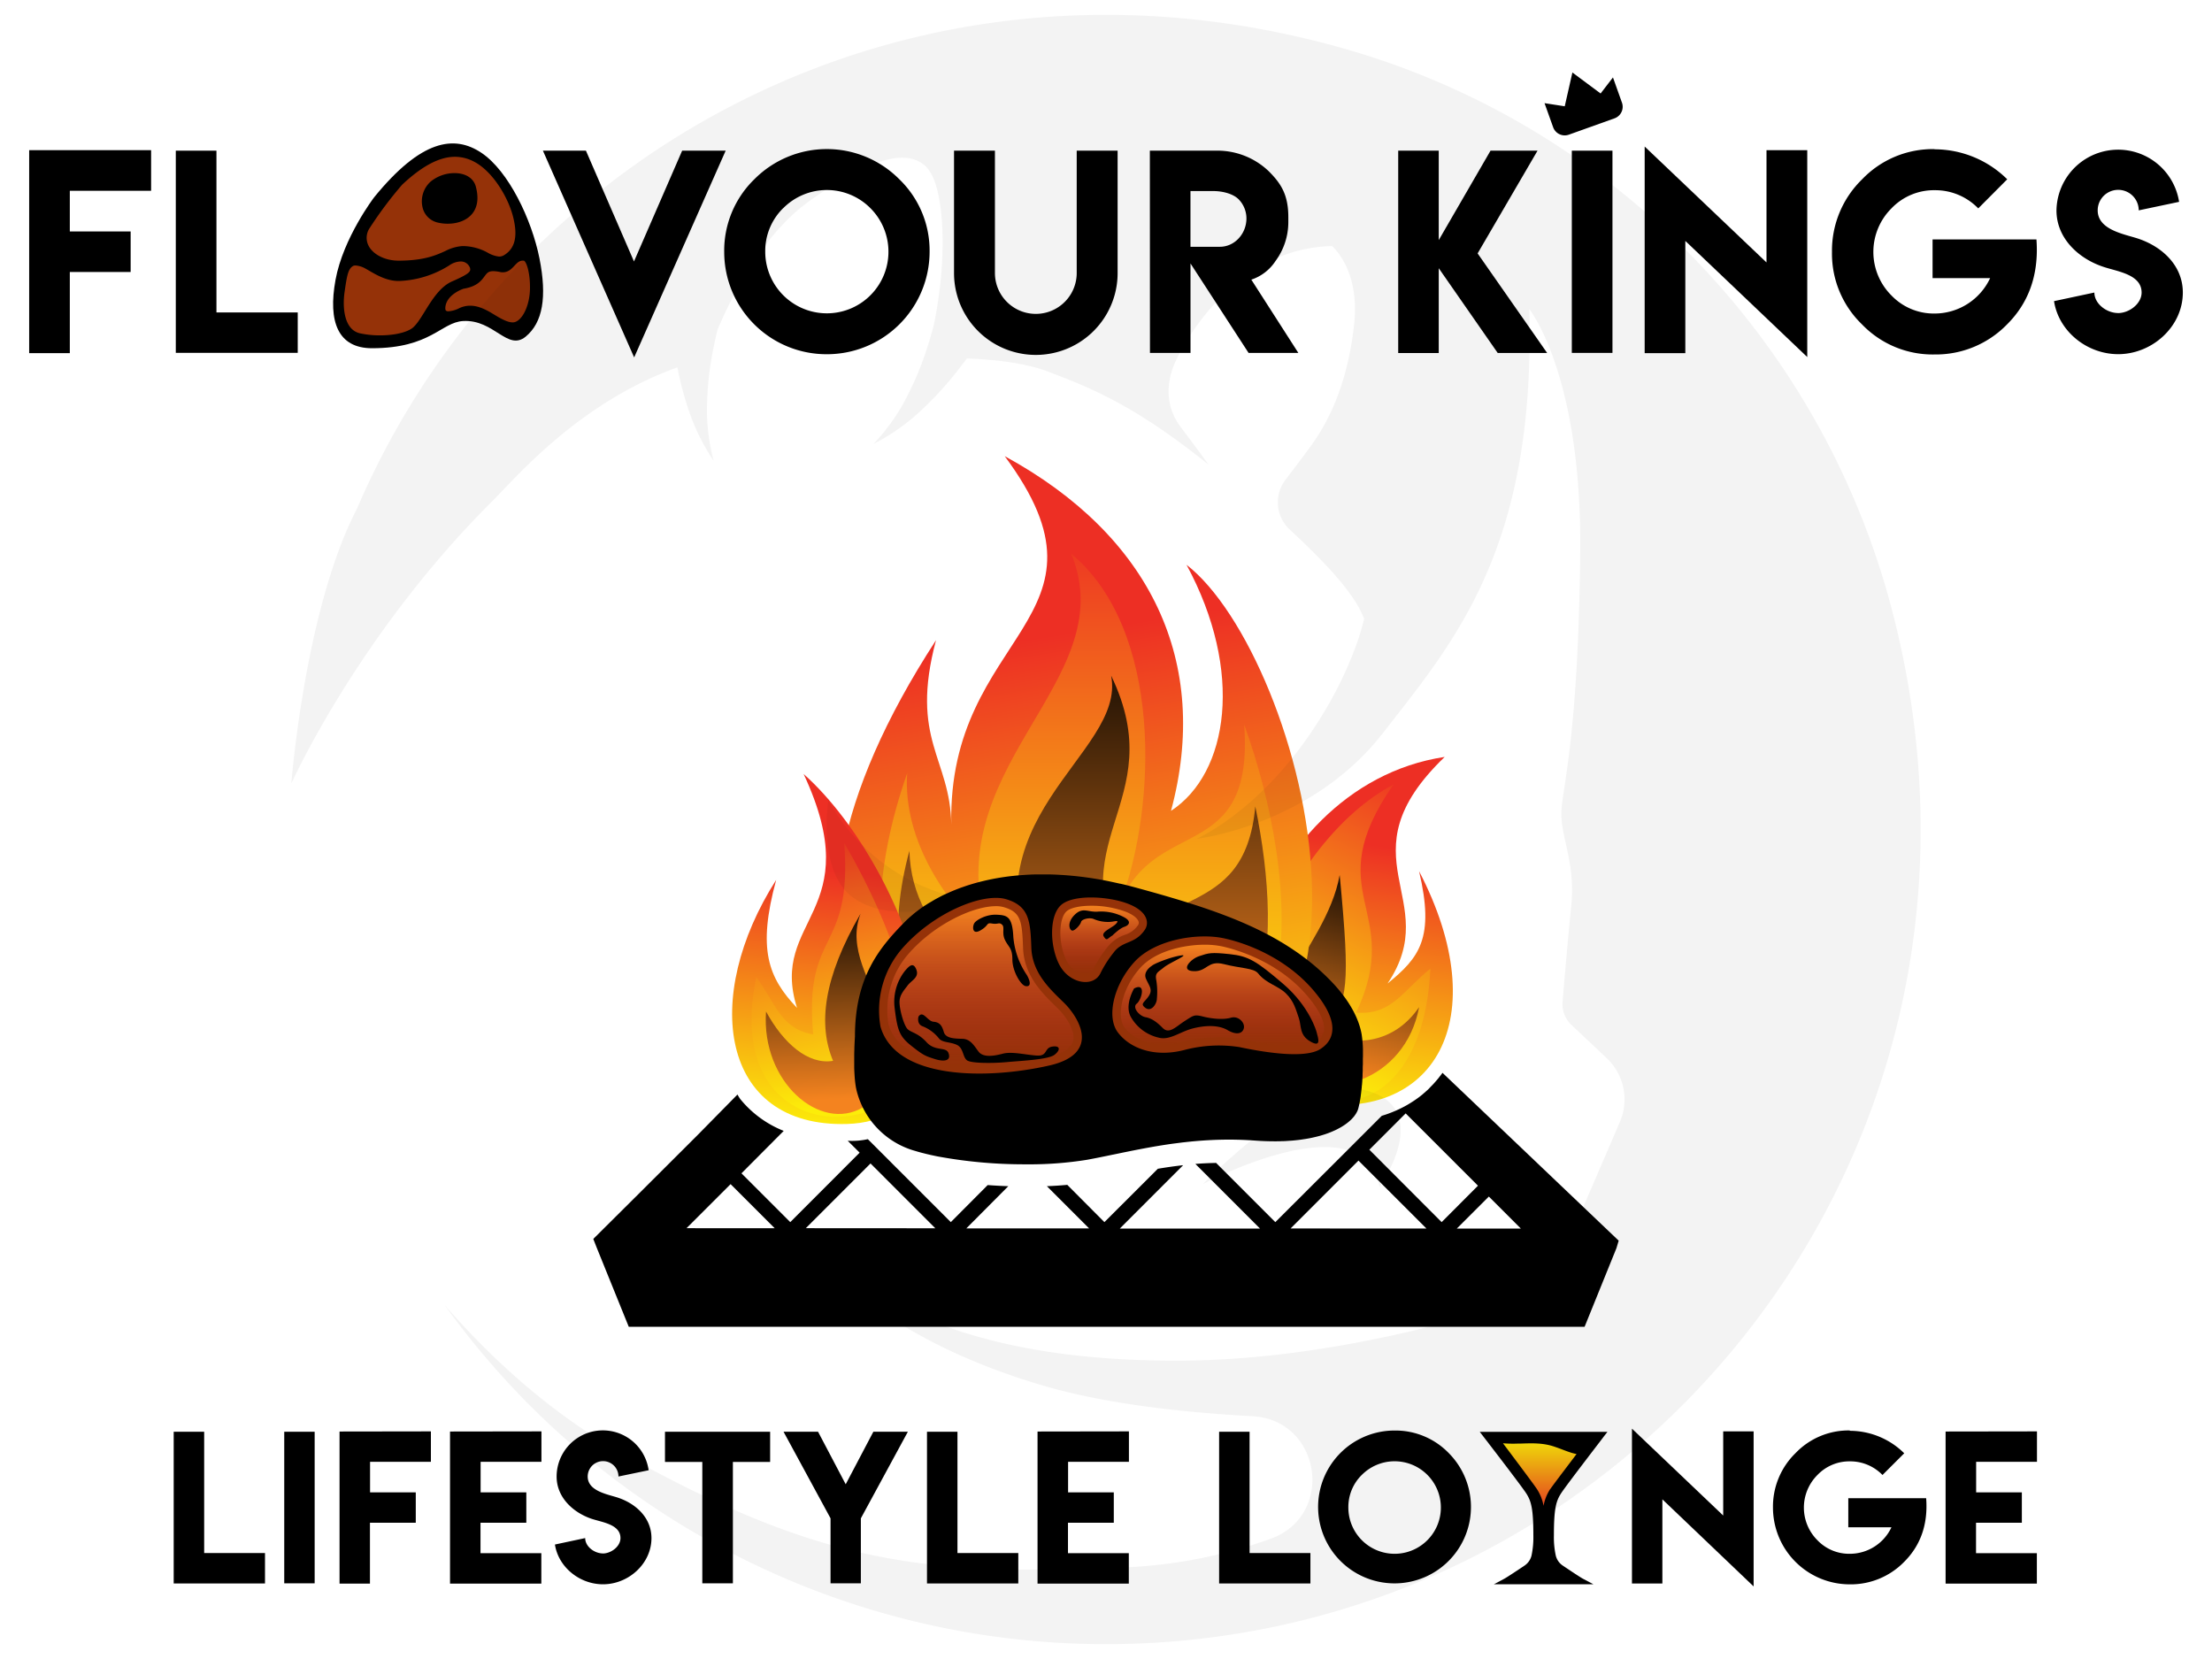 <svg xmlns="http://www.w3.org/2000/svg" xmlns:xlink="http://www.w3.org/1999/xlink" viewBox="0 0 800 600"><defs><style>.cls-1{isolation:isolate;}.cls-2{fill:url(#linear-gradient);}.cls-12,.cls-15,.cls-16,.cls-17,.cls-3,.cls-6,.cls-9{mix-blend-mode:screen;}.cls-3{fill:url(#linear-gradient-2);}.cls-4{fill:url(#linear-gradient-3);}.cls-5{fill:url(#linear-gradient-4);}.cls-6{fill:url(#linear-gradient-5);}.cls-7{fill:url(#linear-gradient-6);}.cls-8{fill:url(#linear-gradient-7);}.cls-9{fill:url(#linear-gradient-8);}.cls-10{fill:url(#linear-gradient-9);}.cls-11{fill:url(#linear-gradient-10);}.cls-12{fill:url(#linear-gradient-11);}.cls-13{fill:#953208;}.cls-14{opacity:0.05;}.cls-15{fill:url(#linear-gradient-12);}.cls-16{fill:url(#linear-gradient-13);}.cls-17{fill:url(#linear-gradient-14);}</style><linearGradient id="linear-gradient" x1="556.56" y1="548.66" x2="556.56" y2="520.18" gradientUnits="userSpaceOnUse"><stop offset="0" stop-color="#ed2f24"/><stop offset="1" stop-color="#fced09"/></linearGradient><linearGradient id="linear-gradient-2" x1="391.03" y1="221.29" x2="391.03" y2="382.74" gradientUnits="userSpaceOnUse"><stop offset="0"/><stop offset="1" stop-color="#f4831f"/></linearGradient><linearGradient id="linear-gradient-3" x1="571.1" y1="305.44" x2="586.44" y2="402.03" gradientTransform="matrix(-1, 0, 0, 1, 1066.83, 0)" xlink:href="#linear-gradient"/><linearGradient id="linear-gradient-4" x1="545.34" y1="283.93" x2="596.15" y2="388.03" gradientTransform="matrix(-1, 0, 0, 1, 1066.83, 0)" xlink:href="#linear-gradient"/><linearGradient id="linear-gradient-5" x1="564.23" y1="312.6" x2="586.15" y2="387.32" gradientTransform="matrix(-1, 0, 0, 1, 1066.83, 0)" xlink:href="#linear-gradient-2"/><linearGradient id="linear-gradient-6" x1="373.81" y1="230.91" x2="402.65" y2="412.55" xlink:href="#linear-gradient"/><linearGradient id="linear-gradient-7" x1="390.96" y1="188.43" x2="390.96" y2="389.97" xlink:href="#linear-gradient"/><linearGradient id="linear-gradient-8" x1="391.65" y1="221.74" x2="391.65" y2="382.74" xlink:href="#linear-gradient-2"/><linearGradient id="linear-gradient-9" x1="311.49" y1="319.22" x2="326.11" y2="411.26" gradientTransform="translate(83.78 -71.87) rotate(14.54)" xlink:href="#linear-gradient"/><linearGradient id="linear-gradient-10" x1="290.38" y1="311.12" x2="333.44" y2="399.34" gradientTransform="translate(83.78 -71.87) rotate(14.54)" xlink:href="#linear-gradient"/><linearGradient id="linear-gradient-11" x1="307.17" y1="327.59" x2="328.34" y2="399.76" gradientTransform="translate(83.78 -71.87) rotate(14.54)" xlink:href="#linear-gradient-2"/><linearGradient id="linear-gradient-12" x1="354.58" y1="385.27" x2="354.58" y2="327.73" gradientUnits="userSpaceOnUse"><stop offset="0" stop-color="#be222d" stop-opacity="0"/><stop offset="1" stop-color="#f4831f"/></linearGradient><linearGradient id="linear-gradient-13" x1="397.65" y1="352.16" x2="397.65" y2="327.58" xlink:href="#linear-gradient-12"/><linearGradient id="linear-gradient-14" x1="442.1" y1="378.26" x2="442.1" y2="341.67" xlink:href="#linear-gradient-12"/></defs><g class="cls-1"><g id="Layer_1" data-name="Layer 1"><path class="cls-2" d="M558.25,548.66s3.11-8.46,4.8-9.87,10.43-14.66,10.43-14.66l-9-4-24.81.28,13.53,18.33Z"/><path d="M73.84,517.81v43.87h22v11H62.82V517.81Z"/><path d="M102.8,517.81h11v54.82h-11Z"/><path d="M155.84,517.68v11h-22v11.05h16.53v11H133.8v22h-11v-55Z"/><path d="M195.82,517.68v11h-22v11.05h16.53v11H173.78v11h22v11H162.76v-55Z"/><path d="M218,561.84c3,0,6.4-2.53,6.4-5.57,0-5-6.72-5.71-10.51-7-6.68-2.28-12.58-7.76-12.58-15.23a16.72,16.72,0,0,1,33.28-2.31L223.67,534a5.56,5.56,0,0,0-11.12,0c0,4.93,6.25,6.25,10.06,7.38,6.91,2,13,7.26,13,14.89,0,9.25-8.29,16.71-17.52,16.71-8.48,0-16.14-6.22-17.39-14.38l10.94-2.33c0,3.06,3.33,5.55,6.42,5.55Z"/><path d="M278.53,517.81v10.92H265.06v43.9H254v-43.9h-13.5V517.81Z"/><path d="M295.86,517.81l10,19,10-19h12.48l-17,31.32v23.5H300.38v-23.5l-17-31.32Z"/><path d="M346.28,517.81v43.87h22v11H335.26V517.81Z"/><path d="M408.29,517.68v11h-22v11.05h16.53v11H386.25v11h22v11H375.24v-55Z"/><path d="M451.93,517.81v43.87h22v11H440.91V517.81Z"/><path d="M524,525.57a27.64,27.64,0,1,1-19.65-8.2A26.81,26.81,0,0,1,524,525.57Zm-31.45,7.82a16.25,16.25,0,0,0-4.9,11.8,16.73,16.73,0,1,0,4.9-11.8Z"/><path d="M623.22,548.11V517.68h11v56.07l-33-31.49v30.43h-11v-56Z"/><path d="M669,517.47a28,28,0,0,1,19.69,8.13l-7.86,7.85a16.22,16.22,0,0,0-11.76-4.93,15.94,15.94,0,0,0-11.77,4.93,16.66,16.66,0,0,0,0,23.6,15.88,15.88,0,0,0,11.77,4.9,16.64,16.64,0,0,0,15-9.59H668.46V541.85h28.16c.78,10.25-2.58,17.68-8,23.06A26.93,26.93,0,0,1,669,573a27.79,27.79,0,0,1-27.78-27.78,27,27,0,0,1,8.16-19.68,26.55,26.55,0,0,1,19.62-8.2Z"/><path d="M736.7,517.68v11h-22v11.05h16.53v11H714.66v11h22v11H703.65v-55Z"/><path d="M580,519.59l1.35-1.74H535.18l1.35,1.75c.13.17,13.45,17.43,15.42,20.45,1.84,2.83,2.61,5.58,2.61,15.3a31.66,31.66,0,0,1-.67,7.26,6.1,6.1,0,0,1-2.53,3.61c-2.19,1.47-6.23,4.16-7.31,4.75l-3.77,2h36l-3.78-2c-1.15-.62-5.18-3.33-7.31-4.76a6.08,6.08,0,0,1-2.51-3.56,31,31,0,0,1-.69-7.3c0-9.72.77-12.47,2.62-15.3C566.59,537,579.91,519.77,580,519.59Zm-19.31,18.89a16.3,16.3,0,0,0-2.44,6.13,16.46,16.46,0,0,0-2.44-6.13c-1.22-1.87-12.24-16.5-12.24-16.5a43.4,43.4,0,0,0,5.48.11c.58,0,.93,0,.93,0,4-.13,8.09-.3,12.2,1.12,3,1,5.7,2.27,8,2.66C570.22,525.85,561.62,537.12,560.73,538.48Z"/><path class="cls-3" d="M453.51,291.4c-4,43.42-39.39,26.54-45,58.7-28.94-45.83,15.28-59.5-7.23-106.13,5.63,28.94-56.09,51.92-25.73,112.56-14.47,1.6-46.64-16.08-47.44-49a125.81,125.81,0,0,0-3,14.44c1.71,2.87,3.37,5.77,4.94,8.73L325,333c-.26-.64-.56-1.27-.83-1.91-2.5,43.17,24.4,71.25,68.28,71.25C461.41,402.35,464,342.06,453.51,291.4Z"/><path class="cls-4" d="M513.23,315.08c5.7,24.23.12,31.23-11.4,40.62,20.66-30.64-17.1-45.61,20.66-81.95C451.24,284.44,425.63,390.1,472,398.49,518.93,407,541,368.52,513.23,315.08Z"/><path class="cls-5" d="M517.33,350.31c-10,8-13.93,16.91-26.87,15.92,17.78-37.61-14.28-42.6,13.51-82.5-39.19,20.66-68.58,91.71-36.34,109.73C491.85,407,515.34,392.1,517.33,350.31Z"/><path class="cls-6" d="M465.59,386.13c13.5,13.5,42.66,5,47.64-21.88-9.26,13.54-23.76,13.92-32.72,9.94,6.57-14.48,8-15.92,4-57.71C479.52,344.34,446.68,367.22,465.59,386.13Z"/><path class="cls-7" d="M338.52,231.53c-9.62,36.08,5.2,42.58,5.53,66.78-1.52-70,63.42-74,19.32-133.33,52.92,28.86,74.57,74.57,60.14,128.28,20.84-13.63,26.46-50.51,5.61-89,42.49,32.87,89.29,204.26-32.87,203.65C316.47,407.52,264,346.18,338.52,231.53Z"/><path class="cls-8" d="M328.09,279.63c-1.6,24.45,14.26,47.5,30.47,61.74C335.31,278,406.91,247.5,387.42,200.26c32.88,27.26,31.28,90.6,17.65,126.68,12.82-32.07,48.64-14.17,44.9-64.95,19.77,55.06,29.11,142.72-53.72,142.72C324.09,404.71,304,348.59,328.09,279.63Z"/><path class="cls-9" d="M328.9,307.7c.8,32.87,32.87,50.51,47.3,48.9-30.27-60.47,31.27-83.38,25.66-112.24,22.45,46.5-21.65,60.13,7.21,105.83C414.69,318.12,450,335,454,291.66,464.4,342.17,461.84,402.3,393,402.3,341.73,402.3,313.66,363.82,328.9,307.7Z"/><path class="cls-10" d="M280.71,318.23c-6.85,25.18-2.86,35.33,7.55,46.3-10.28-32.39,25.88-34.27,2.38-84.61,38.66,34.55,69,125,15.72,126.58C260.3,407.86,253.68,360.54,280.71,318.23Z"/><path class="cls-11" d="M273.52,353.39c7.14,9.55,8.64,18.6,20.59,20.74-3.5-38.43,14.25-29,11.22-69.24,18.69,31.78,44.27,94.6.09,98.88C287.14,405.54,265.5,391.71,273.52,353.39Z"/><path class="cls-12" d="M312.05,400.52c-15.39,9.08-36.83-9.17-35-34.68,6.26,11.49,15.19,19.33,24.24,17.83-5.47-13-3.57-29.94,9.95-53.21C301.56,354.73,344.22,381.56,312.05,400.52Z"/><path d="M521.7,388c-.5.71-1.05,1.39-1.59,2.07q-.61.75-1.26,1.47c-.32.36-.65.72-1,1.07s-.69.71-1,1.05-.84.79-1.27,1.17-.75.66-1.14,1c-.62.51-1.25,1-1.9,1.46-.3.22-.62.44-.93.65-.57.38-1.14.75-1.73,1.11l-.83.5a44.14,44.14,0,0,1-9.31,4l-8.4,8.4-3.93,3.93L461.24,442l-21.41-21.41q-3.84.07-7.5.36l23.38,23.39-50.73,0,22.92-22.93c-3.14.35-6.19.79-9.15,1.29L399.42,442,386,428.52c-2.34.21-4.81.38-7.38.48l15.27,15.27-44.41,0L364.67,429q-3.78-.13-7.46-.4L343.87,442l-30-30a27.21,27.21,0,0,1-7.28.58l4.31,4.3L285.81,442l-17.65-17.65L283.44,409a38.61,38.61,0,0,1-15.72-11.52,17,17,0,0,1-1-1.63l-14.44,14.67-21.11,21.06-16.6,16.5,1.31,3.33,11.52,28.44H573.09l11.52-28.44.81-2.71ZM248.29,444.19l15.94-15.93,15.95,15.95Zm43.14,0,23.41-23.41,23.43,23.44Zm175.33.1,24.55-24.55,24.59,24.58Zm28.48-28.48,13.14-13.14,26.15,26.15L521.39,442Zm31.63,28.52,11.59-11.58,11.59,11.59Z"/><path d="M54.65,54.31V69H25.25V83.71h22V98.37h-22v29.35H10.55V54.31Z"/><path d="M78.28,54.49V113h29.4v14.61H63.58V54.49Z"/><path d="M229.35,129.26l-33-74.77h15.56l17.38,40.07,17.42-40.07h15.74Z"/><path d="M325.26,64.84A35.83,35.83,0,0,1,336.2,91.11a37.11,37.11,0,0,1-37.16,37,37,37,0,0,1-37.12-37,36,36,0,0,1,10.89-26.27,36.93,36.93,0,0,1,52.45,0Zm-42,10.43A21.69,21.69,0,0,0,276.76,91a22.28,22.28,0,1,0,38-15.75,22.2,22.2,0,0,0-31.45,0Z"/><path d="M389.41,98.73V54.49H404.2V98.78a29.58,29.58,0,0,1-59.16,0V54.49h14.79V98.73a14.79,14.79,0,0,0,29.58,0Z"/><path d="M415.86,54.49h23.86a26.86,26.86,0,0,1,19.15,7.45c4.45,4.45,7.07,8.51,7.07,16.6v1.91a23.71,23.71,0,0,1-4.62,13.93,16.74,16.74,0,0,1-8.76,6.76l17,26.49h-18l-21-32.35v32.35H415.9ZM450.79,79a9.9,9.9,0,0,0-2.9-7c-1.91-1.85-5.53-2.9-9.08-2.9h-8.26V89.25h5.68v0h4.9C446.48,89.29,450.79,84.57,450.79,79Z"/><path d="M520.34,54.49V86.84l18.73-32.35h17L534.4,91.65l25.14,36H541.66L520.34,97v30.67H505.68V54.49Z"/><path d="M568.47,54.49h14.7v73.14h-14.7Z"/><path d="M638.88,94.92V54.31h14.74v74.82l-44.1-42v40.6h-14.7V53Z"/><path d="M699.67,54a37.4,37.4,0,0,1,26.27,10.84L715.46,75.37a21.62,21.62,0,0,0-15.7-6.58,21.23,21.23,0,0,0-15.7,6.58,22.23,22.23,0,0,0,0,31.48,21.21,21.21,0,0,0,15.7,6.54,22.18,22.18,0,0,0,20-12.8H698.94v-14h37.57c1,13.67-3.44,23.59-10.66,30.76a35.92,35.92,0,0,1-26.23,10.85,35.45,35.45,0,0,1-26.17-10.85,35.55,35.55,0,0,1-10.89-26.22,36,36,0,0,1,10.89-26.27,35.39,35.39,0,0,1,26.17-10.93Z"/><path d="M766,113.23c4.06,0,8.54-3.37,8.54-7.43,0-6.67-9-7.61-14-9.36-8.92-3-16.79-10.36-16.79-20.32A22.31,22.31,0,0,1,788.1,73l-14.6,3.08a7.42,7.42,0,0,0-14.84,0c0,6.58,8.34,8.34,13.42,9.85,9.23,2.66,17.37,9.69,17.37,19.87,0,12.33-11.07,22.29-23.38,22.29-11.31,0-21.54-8.29-23.2-19.18l14.59-3.11c0,4.08,4.44,7.41,8.57,7.41Z"/><path d="M195.1,93.43c-2.79-14-11.16-31.6-21-38.17s-21.81-4.77-38.8,16.11c0,0-11.16,14.61-13.95,29.82s.92,24.75,13.19,24.75c21.3,0,25-9.42,33-9.84,11.16-.6,16,11,22.57,5.66C196.29,116.67,197.89,107.45,195.1,93.43Z"/><path class="cls-13" d="M137.42,121.29a33.86,33.86,0,0,1-7.26-.75c-5.51-1.25-6.42-8.84-5.53-15,.85-5.9,1.27-8.33,3.08-9.35a1.69,1.69,0,0,1,.85-.17,8.27,8.27,0,0,1,3,.79c.51.25,1.12.61,1.8,1,2.75,1.61,6.51,3.81,10.75,3.81h.35a36.49,36.49,0,0,0,18-5.62,7.52,7.52,0,0,1,4.06-1.43A3.5,3.5,0,0,1,170,96.94c.2,1.12.34,1.86-6.49,4.83-4.3,1.87-7.25,6.62-9.85,10.81-1.65,2.67-3.22,5.19-4.72,6.21C146.63,120.36,142.32,121.29,137.42,121.29Z"/><path class="cls-13" d="M185.42,116.6c-2,0-4.6-1.55-6.66-2.8l-1.06-.64c-2.19-1.29-4.82-2.6-7.66-2.6a9.2,9.2,0,0,0-3.93.89,10.25,10.25,0,0,1-3.87,1.13,1.29,1.29,0,0,1-1-.3c-.09-.12-.37-.64,0-2.12,1.05-3.81,5.81-5.54,6.42-5.74,4.86-.8,6.43-2.93,7.57-4.48.9-1.21,1.39-1.87,3.18-1.87a12.09,12.09,0,0,1,2.42.3,5.31,5.31,0,0,0,1,.11c2,0,3.18-1.26,4.23-2.38s1.78-1.83,3-1.83l.36,0c.86.1,2.4,4.22,2.25,10.4-.13,5.12-2.12,10-4.74,11.5A3,3,0,0,1,185.42,116.6Z"/><path class="cls-13" d="M144.09,94.27c-4.66,0-9-2.1-10.7-5.22a6.27,6.27,0,0,1,.37-6.67,141.2,141.2,0,0,1,11.69-15.59c7.2-6.76,13.46-10.08,19.09-10.08a14.69,14.69,0,0,1,6.78,1.69c6.77,3.44,12.36,12.77,14.19,19.8s.86,11.54-3.08,14a3.48,3.48,0,0,1-1.93.59h0a10.43,10.43,0,0,1-4.11-1.4A18.9,18.9,0,0,0,167.78,89h-.63A15.93,15.93,0,0,0,161,90.81C157.59,92.35,153.29,94.27,144.09,94.27ZM164.4,62.61a13.6,13.6,0,0,0-8.69,3.1,9.58,9.58,0,0,0-2.91,9.2,7.28,7.28,0,0,0,5.33,5.54,15.47,15.47,0,0,0,3.78.46c3.87,0,7.15-1.37,9-3.77s2.24-5.66,1.18-9.66C171.26,64.43,168.39,62.61,164.4,62.61Z"/><path d="M567.39,48.71l16.52-5.91a4.44,4.44,0,0,0,2.69-5.68L583.35,28l-4.47,5.81-10.2-7.59-2.77,12.22-7.31-1.13L561.71,46A4.45,4.45,0,0,0,567.39,48.71Z"/><g class="cls-14"><path d="M484.06,17C328.38-26.11,184.31,55.32,129.13,183.92c-18.92,36.38-23.76,99.43-23.76,99.43s24.12-53.85,72.84-102.26c8-7.91,30.84-35.33,66.77-48.22,0,.12,0,.24.07.37a122.79,122.79,0,0,0,4.86,17.51,76.1,76.1,0,0,0,8.16,15.83,73.62,73.62,0,0,1-2.39-17,116.8,116.8,0,0,1,1.13-16.78c.69-4.58,1.6-9.1,2.69-13.56C264.94,106.45,276,84.81,292.33,73c24.25-17.46,36.13-18.43,42.2-13.09s7.27,23.76,5.82,40a161.31,161.31,0,0,1-2.64,17.72c-1.25,4.72-2.7,9.4-4.42,14a115.57,115.57,0,0,1-7.11,15.24,74.1,74.1,0,0,1-10.28,13.7,77,77,0,0,0,14.79-9.92,126,126,0,0,0,12.72-13c2.16-2.6,4.24-5.29,6.25-8,9.09.32,20.59,1.43,29.24,4.69,16.73,6.31,32.25,12.86,58.2,33.71,0,0-5.08-7-10.09-13.62-5.3-7-5.43-15.24-2.28-22.75s21.83-42,57-42.68c0,0,10.19,8.24,8,28.37s-8.48,33.95-15.27,43.41c-2.89,4-6.43,8.68-9.54,12.73a13.38,13.38,0,0,0,1.43,17.89c8.17,7.74,22.8,21.27,27,32.38,0,0-4.29,21.14-22.72,46.12s-37.83,33.46-37.83,33.46,41.29-4.69,67.41-38.31c25.5-32.82,55.25-66.44,52.87-153.26,0,0,19.07,23.61,18.43,88s-6.15,84.06-6.79,93.12,5.17,18.75,3.55,34.59c-1.16,11.4-2.49,27-3.15,34.82a10.31,10.31,0,0,0,3.21,8.35l12.73,12a20.51,20.51,0,0,1,4.8,23.07l-21.37,49.66a28.34,28.34,0,0,1-17.28,15.77c-22.12,7.2-71,20.94-121.85,20.94-68.87,0-101.85-18.11-125.77-34.92,0,0,19.4,26.83,77.92,44,22.07,6.46,49.66,9.62,75.47,11,24.95,1.38,30,36,6.42,44.38a177.31,177.31,0,0,1-51.18,10.23c-72.75,3.23-109.93-.65-181.38-40.1-27.05-14.93-49.09-35.23-66-54.7A294.23,294.23,0,0,0,400,594.63c188.57,0,335.76-177.14,284.24-374.1C658.48,122,582.16,44.15,484.06,17Z"/><path d="M498.92,429.29s20.44-28.66-5.44-35.08c-20.69-5.13-58.39,34-58.39,34S492.87,397.44,498.92,429.29Z"/><path d="M299.58,289.55s-3.77,23.86,7.53,33.91,33.92,6.28,40.2,1.26C347.31,324.72,317.24,320.64,299.58,289.55Z"/></g><path class="cls-13" d="M354.18,390.27c-20.83,0-34.21-6.53-37.66-18.4l0-.1a36,36,0,0,1,8.18-29.93c10.74-12.41,26.3-19.11,35.49-19.11a15,15,0,0,1,4.25.55c10,2.91,10.25,10.2,10.59,19.44.29,7.85,5.72,13.16,10.07,17.43l1.32,1.3c1.46,1.46,8.63,9.12,6.47,16.57-1.31,4.53-5.71,7.67-13.08,9.32A119.85,119.85,0,0,1,354.18,390.27Z"/><path class="cls-15" d="M354.18,385.27c-10.64,0-29-1.91-32.83-14.7a30.92,30.92,0,0,1,7.1-25.46c9.42-10.88,23.51-17.38,31.71-17.38a10.05,10.05,0,0,1,2.85.35c6.22,1.81,6.63,5,7,14.83s6.83,16.18,11.56,20.81l1.28,1.27c2.3,2.3,6.35,7.69,5.21,11.64-1,3.29-5.63,5-9.38,5.84A115.41,115.41,0,0,1,354.18,385.27Z"/><path class="cls-13" d="M392.54,357.16c-4.35,0-8.67-2.75-11-7-4.1-7.48-4.46-20.13,1.25-24.63,3.08-2.43,8.13-2.94,11.82-2.94a41,41,0,0,1,14.73,2.66c4.93,2.08,6.64,4.75,7.2,6.64a6.48,6.48,0,0,1-.83,5.5,13.81,13.81,0,0,1-7,5.33,8.83,8.83,0,0,0-4.4,3.06l-.06.08-.06.07a38.61,38.61,0,0,0-4.49,7.1A7.72,7.72,0,0,1,392.54,357.16Z"/><path class="cls-16" d="M392.54,352.16a8,8,0,0,1-6.63-4.42c-3.21-5.86-3.23-15.77,0-18.29,1.49-1.17,4.75-1.87,8.73-1.87a35.43,35.43,0,0,1,12.79,2.28c3.42,1.43,4.18,2.89,4.35,3.44a1.5,1.5,0,0,1-.18,1.28,9.07,9.07,0,0,1-4.78,3.52,13.87,13.87,0,0,0-6.45,4.64,44.84,44.84,0,0,0-5.07,8A2.85,2.85,0,0,1,392.54,352.16Z"/><path class="cls-13" d="M468.12,383.26a103.16,103.16,0,0,1-20.36-2.62,38.86,38.86,0,0,0-6.63-.5,49.37,49.37,0,0,0-12.28,1.54,32.51,32.51,0,0,1-8.05,1.06c-7.51,0-14.29-3.05-18.12-8.17-4.84-6.45-2.08-19,6.14-28,6.65-7.29,18.62-9.87,26.84-9.87a35.33,35.33,0,0,1,7.63.77c4.78,1.06,21.25,5.57,32.94,19.05,5.68,6.55,8.22,12.28,7.54,17a10.62,10.62,0,0,1-5.14,7.55C476.36,382.54,472.92,383.26,468.12,383.26Z"/><path class="cls-17" d="M468.12,378.26a99.16,99.16,0,0,1-19.33-2.51,41.55,41.55,0,0,0-7.66-.61,54.18,54.18,0,0,0-13.53,1.7,27.24,27.24,0,0,1-6.8.9c-5.95,0-11.22-2.31-14.12-6.17s-1.11-14.06,5.83-21.66c5.56-6.08,15.94-8.24,23.15-8.24a30.6,30.6,0,0,1,6.55.65c4.39,1,19.56,5.12,30.24,17.44,5.84,6.74,6.69,10.82,6.37,13.06a5.78,5.78,0,0,1-2.9,4.05C475.12,377.39,473,378.26,468.12,378.26Z"/><path d="M492.93,381.66c0-.21,0-.43,0-.64,0-.49,0-1,0-1.43a43.27,43.27,0,0,0-.48-5.56c-.61-3.4-2.47-9.58-9.34-17.33h0c-.62-.7-1.29-1.41-2-2.14h0a79.83,79.83,0,0,0-8-7.18c-.87-.68-1.76-1.34-2.66-2s-1.72-1.22-2.6-1.81h0c-15.25-10.29-33.7-16.2-57.17-22.59-1.88-.51-3.73-1-5.56-1.39H405c-1.46-.34-4.51-1-4.58-1h0a122.72,122.72,0,0,0-20.59-2.34h-.19c-.86,0-1.73,0-2.57,0l-1.12,0-1.26,0c-1.05,0-2.08.06-3.09.11l-1.24.08c-1,.06-2,.14-3,.24l-1.22.13c-1,.1-1.89.22-2.82.35l-1.2.18c-.91.15-1.8.3-2.69.47l-1.17.23q-1.29.27-2.55.57l-1.15.28c-.82.2-1.62.43-2.41.65l-1.13.34c-.77.23-1.52.48-2.26.74l-1.11.38c-.72.26-1.42.53-2.12.81l-1.08.44c-.67.28-1.33.58-2,.88l-1.05.48c-.63.3-1.24.62-1.84.94l-1,.53c-.59.32-1.15.66-1.71,1-.32.19-.66.38-1,.58-.55.34-1.07.69-1.59,1l-.91.61c-.52.37-1,.75-1.5,1.12l-.82.62c-.51.41-1,.83-1.47,1.25-.22.18-.45.37-.66.56-.68.61-1.33,1.24-1.95,1.87-8.87,9.08-17.75,19.66-17.75,41.21,0,0-.11,1.59-.2,3.92,0,.78-.05,1.65-.06,2.56,0,.46,0,.93,0,1.41,0,1,0,2,0,3s.06,2,.12,3a41,41,0,0,0,.44,4.15c.09.54.23,1.23.44,2a30.2,30.2,0,0,0,21.16,21.34c.75.23,1.53.45,2.33.66l.69.17c.6.16,1.22.31,1.84.45l.73.17,2.12.45.47.09A172.48,172.48,0,0,0,371,421.09a131,131,0,0,0,22.22-1.65c3-.55,6.11-1.19,9.36-1.87h.05c6.56-1.36,13.69-2.85,21.44-3.93l3.6-.46.75-.08c1.23-.14,2.48-.27,3.75-.38,3.95-.35,8-.56,12.31-.56,3.08,0,6.25.11,9.51.35,2.46.18,4.78.26,7,.26.94,0,1.83,0,2.72-.06h0l.27,0c.76,0,1.49-.07,2.22-.12l1.09-.07c.71-.06,1.39-.14,2.06-.21l1-.12,1.91-.29.93-.16c.6-.11,1.18-.23,1.75-.36l.87-.2c.55-.13,1.08-.27,1.6-.41l.8-.24c.5-.15,1-.3,1.44-.46l.75-.27c.44-.17.87-.33,1.28-.51l.69-.3c.39-.17.78-.35,1.14-.53l.63-.34c.34-.18.68-.36,1-.55l.58-.36c.29-.19.58-.37.84-.56s.36-.26.54-.4.48-.36.69-.55.33-.28.49-.43l.56-.52.43-.48c.14-.16.3-.32.43-.49a6.15,6.15,0,0,0,.37-.52c.1-.14.22-.29.3-.43s.23-.4.33-.59.13-.23.18-.34a6.92,6.92,0,0,0,.33-.89c.11-.4.21-.83.31-1.27l.09-.41c.07-.33.14-.68.2-1,0-.14.06-.28.08-.42.09-.49.17-1,.24-1.51,0,0,0-.06,0-.09.07-.5.13-1,.19-1.51l.06-.53c.05-.39.09-.8.13-1.2,0-.18,0-.35.05-.53.05-.56.1-1.12.14-1.68,0-.09,0-.18,0-.26l.09-1.48,0-.63.06-1.16c0-.21,0-.42,0-.63,0-.55,0-1.1.05-1.64v-.44c0-.41,0-.83,0-1.24v-.66C492.94,382.32,492.93,382,492.93,381.66Zm-113.59,3.73c-22.19,5-55.27,5.28-60.9-14.08a34.15,34.15,0,0,1,7.75-28.16c11.26-13,29.21-20.42,37.66-17.95s8.8,8.09,9.15,17.6,7.4,15.49,12,20.06S398.88,381,379.34,385.39Zm3.94-36.2c-3.66-6.67-4-18.35.74-22.1s17.57-2.92,24.53,0,6.93,7.06,5.5,9.17c-3.67,5.42-8.06,3.75-11.36,8.34a40.15,40.15,0,0,0-4.76,7.51C395.37,357.11,387,355.86,383.28,349.19Zm94.27,30.2c-6,3.89-22.66.71-29.38-.71a48.9,48.9,0,0,0-19.82,1.06c-11,2.84-19.82-.7-24.07-6.37s-1.42-17.34,6-25.48,23-10.62,32.56-8.5,22.65,7.79,31.86,18.41S483.57,375.5,477.55,379.39Z"/><path d="M371.38,352.64a28.73,28.73,0,0,1-4.89-13.73c-.37-7.52-2.25-7.9-6-8.09s-7.33,1.88-8.08,3-.94,4.51,2.25,2.63,1.88-2.82,4.14-2.44,2.45-.57,3.58.38-.19,3,1.12,5.64,2.64,2.82,2.64,7,3,9.21,4.7,9.59S373.08,355.65,371.38,352.64Z"/><path d="M327.28,351.14a18.1,18.1,0,0,0-3.72,13.43c1,8.16,1.76,10.27,6.07,13.69s5.06,3.67,8.41,4.74c2.85.91,6.13,1,5-2.12-.88-2.45-4.8-.51-7.93-3.94s-5.48-3.42-6.85-4.74-2.94-7.11-2.94-9.74,1.57-4.21,2.94-6.06,4.3-2.89,3.13-5.79S328.65,349.56,327.28,351.14Z"/><path d="M476.13,373.15s-2.45-9.1-12.09-17.35-12.5-10-19.29-10.72-7.6-.44-11.15.76c-3,1-6.91,5.2-1.93,5.4s5-4.08,11-2.54,10.8,1.39,12.33,3.32c2.93,3.72,7.26,4.45,10.14,7.33s3.51,5.73,4.56,8.72.14,6.21,4.14,8.56S476.89,375.84,476.13,373.15Z"/><path d="M332.18,367.67s-.78,2.74,1.57,3.53a14.23,14.23,0,0,1,5.87,4.4c1.27,1.56,4.21,1.17,6.55,2.35s2,4.5,3.62,5.57,9.3,1.08,14.48.59,14.87-.88,17.12-2.64,2.06-3.43-.88-2.94S379,382,375,381.76s-9-1.56-12.32-.68-7.14,1.46-8.81-.79-2.93-4.5-5.77-4.59-6.06-.1-6.75-2.45-1.47-3.52-3.72-3.72S333.85,365.23,332.18,367.67Z"/><path d="M410.15,357.5s-3.72,6.26-1,10.57a15.55,15.55,0,0,0,10,7.23c3.92,1,7.63-2.15,12.13-3.32s9.39-1.37,12.72.59,5.48,1.17,5.87-.79-2-4.5-4.7-3.71-6.84.39-10-.4-3.33-.58-6.66,1.57-5.67,4.89-8,2.54-4.11-3.52-6.26-3.91-4.89-3.52-3.13-4.89S414.65,355.15,410.15,357.5Z"/><path d="M416.61,349.28s-3.33,2-2.15,4.7,2.54,3.91,1,6.26-3.32,2.74-1.17,4.3,4.11-1.56,4.11-3.32a26.1,26.1,0,0,0-.2-6.65c-.58-2.74.59-2.94,2.74-4.7s9.79-4.89,6.07-4.3S417.39,348.5,416.61,349.28Z"/><path d="M402.33,338.33s2.54-2.55,4.3-3.13,2.74-2-.2-3.53a17.63,17.63,0,0,0-9.58-1.95c-3.52.19-5.28-1.76-8.22,1.17s-1.76,5.68-.78,5.68,2.93-2.16,3.13-3.14,3.13-1.76,4.69-1a13,13,0,0,0,5.48,1c1.76,0,3.92-1,2.55.59s-5.68,2.94-4.5,4.7S400.37,339.5,402.33,338.33Z"/></g></g></svg>